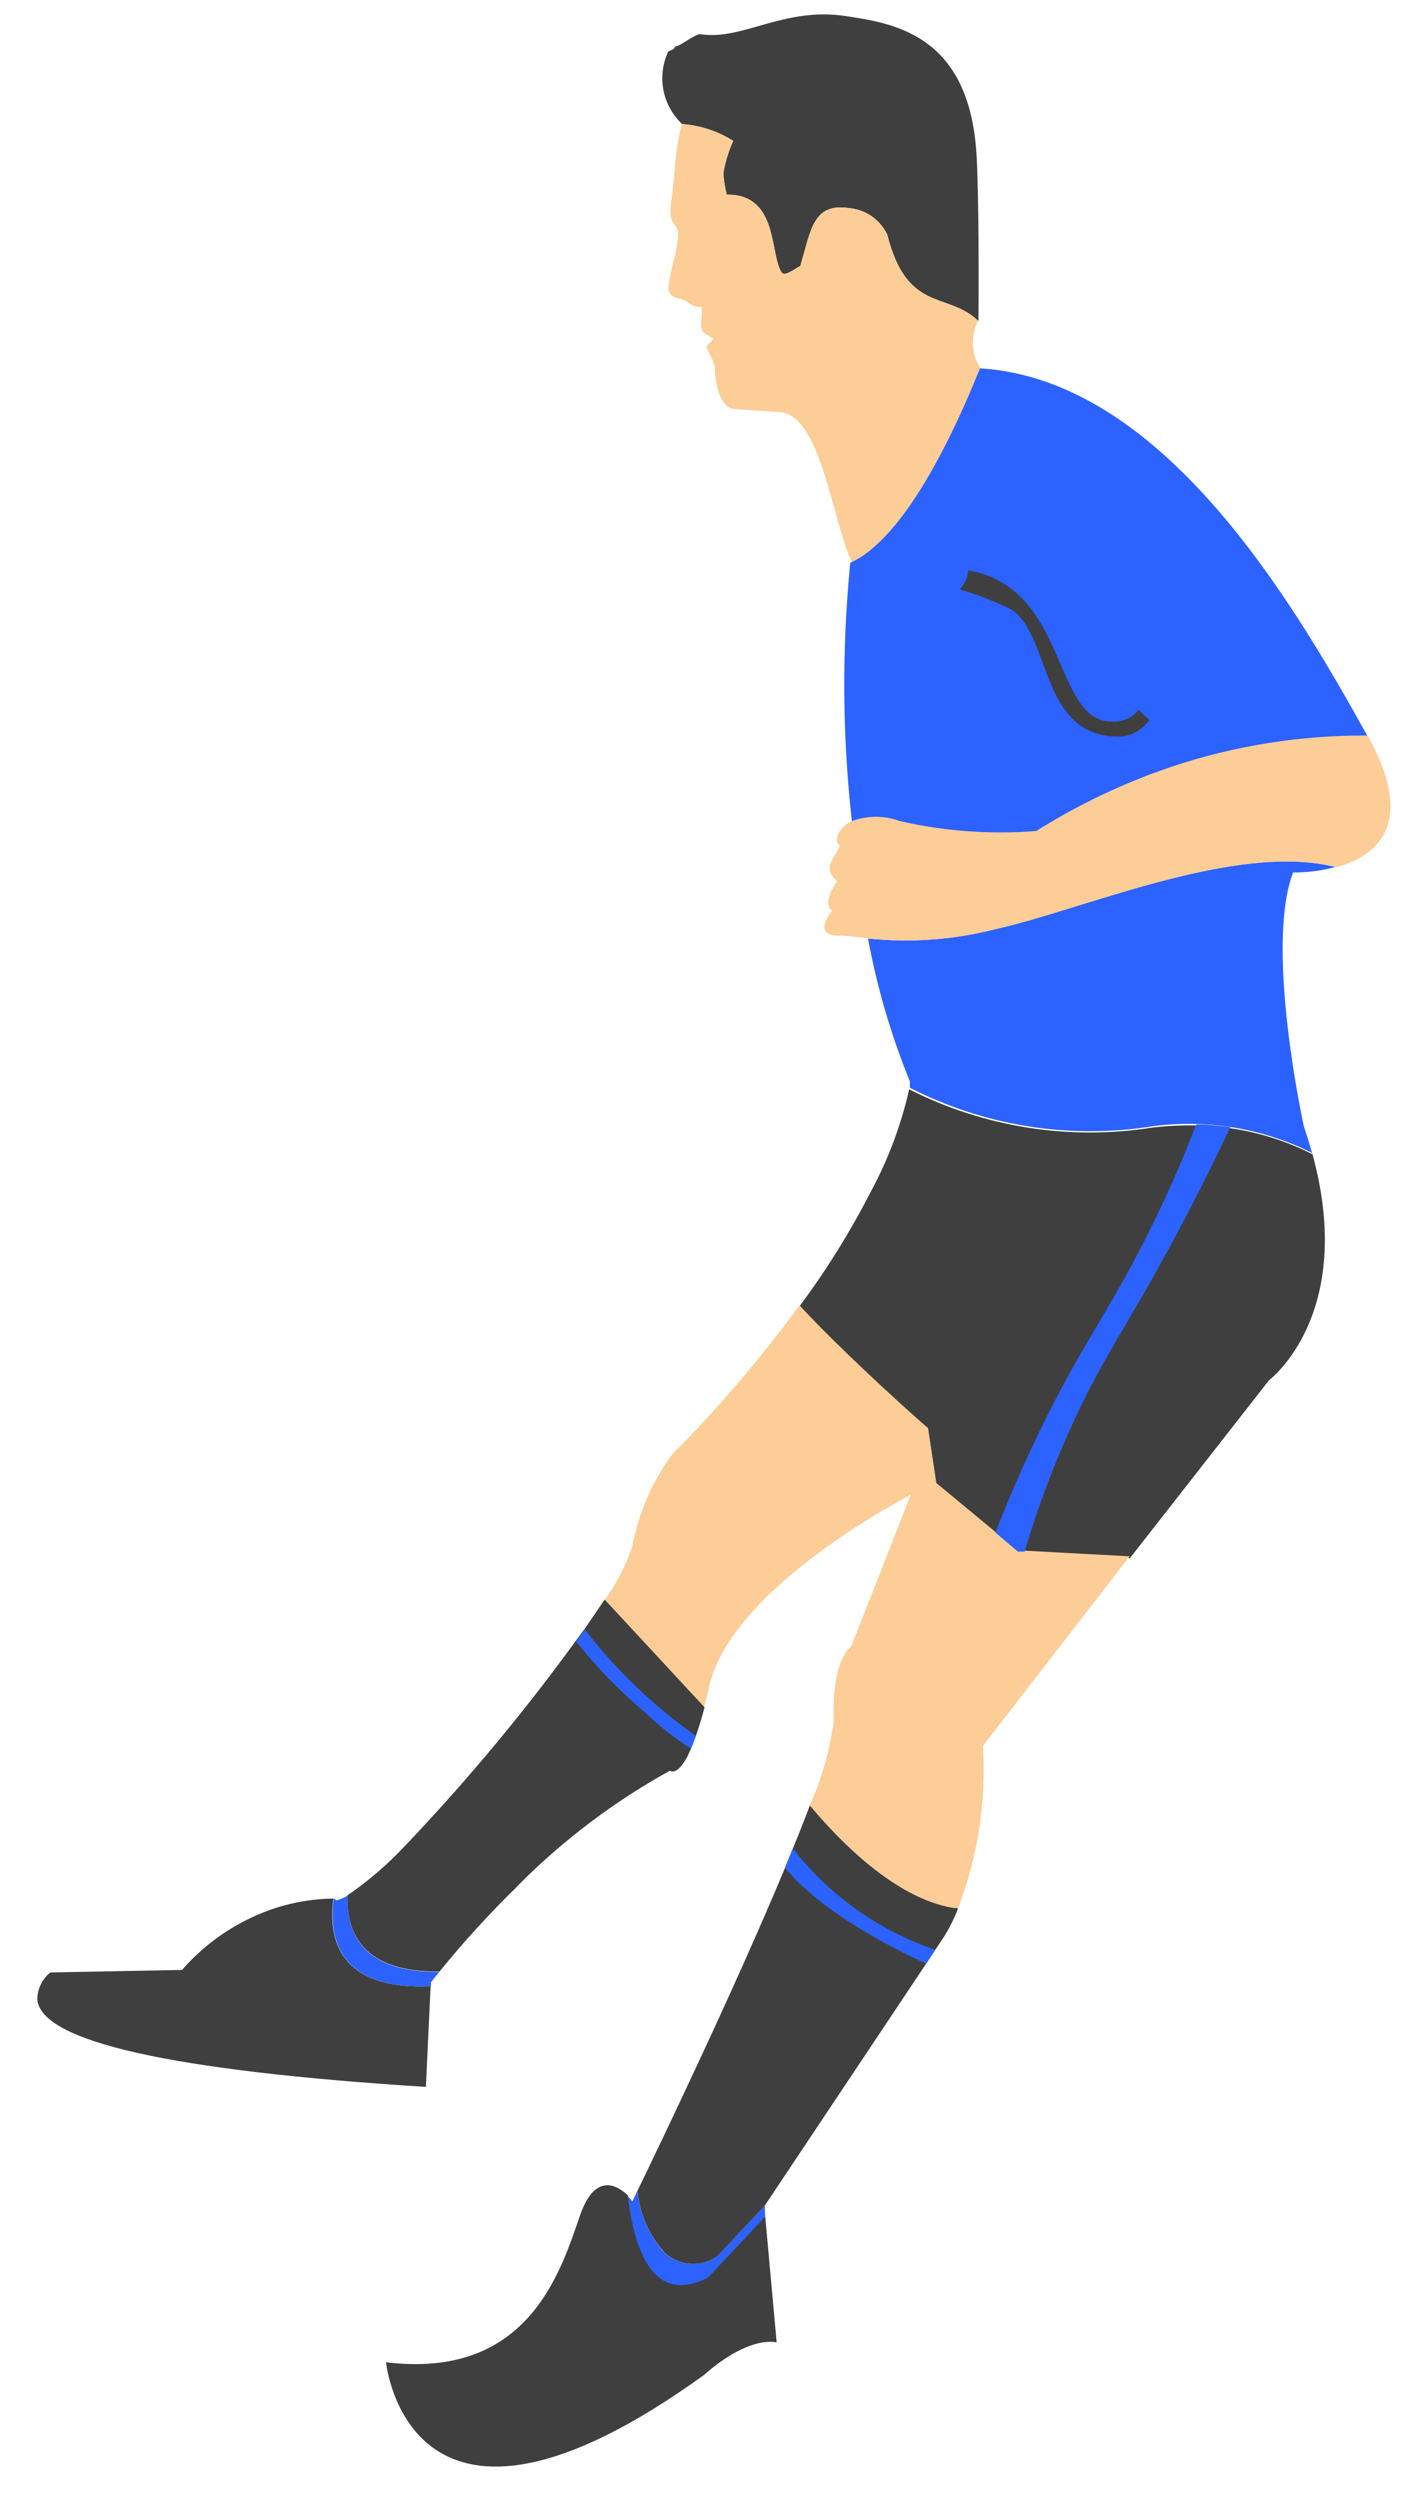 <svg width="24" height="42" viewBox="0 0 24 42" fill="none" xmlns="http://www.w3.org/2000/svg">
<path d="M21.329 23.187L18.991 26.176L17.207 26.082H17.094L16.718 25.762L15.732 24.937L15.592 24.015L15.434 23.876C15.058 23.541 14.098 22.671 13.432 21.952C13.882 21.349 14.281 20.709 14.625 20.04C14.922 19.493 15.143 18.908 15.28 18.301C16.538 18.938 17.964 19.163 19.357 18.945C19.607 18.915 19.858 18.902 20.11 18.907C20.304 18.909 20.497 18.926 20.689 18.956C21.167 19.026 21.629 19.174 22.059 19.392C22.797 22.091 21.329 23.187 21.329 23.187Z" fill="#3F3F3F"/>
<path d="M21.913 18.922C21.966 19.076 22.011 19.227 22.052 19.37C21.222 18.954 20.285 18.798 19.365 18.922C17.973 19.143 16.546 18.917 15.292 18.274C15.292 18.207 15.292 18.169 15.292 18.169C14.977 17.394 14.741 16.59 14.588 15.767C15.306 15.841 16.031 15.787 16.73 15.605C18.19 15.282 20.758 14.141 22.444 14.566C22.212 14.628 21.973 14.659 21.733 14.657C21.251 15.91 21.913 18.922 21.913 18.922Z" fill="#2C62FF"/>
<path d="M16.52 29.331C16.578 30.263 16.434 31.196 16.098 32.068C15.093 31.939 14.122 30.938 13.61 30.332C13.812 29.881 13.948 29.403 14.013 28.913C13.971 27.87 14.306 27.66 14.306 27.66L15.308 25.111C15.308 25.111 12.296 26.654 11.92 28.329C11.89 28.457 11.863 28.578 11.833 28.683L10.154 26.892C10.356 26.616 10.514 26.311 10.625 25.988C10.729 25.429 10.956 24.9 11.291 24.441C12.068 23.659 12.785 22.819 13.437 21.93C14.103 22.649 15.063 23.519 15.439 23.854L15.598 23.993L15.737 24.915L17.103 26.045L18.985 26.146L16.52 29.331Z" fill="#FCCD97"/>
<path d="M7.385 33.126C7.291 33.239 7.242 33.306 7.242 33.306V33.37C5.736 33.434 5.514 32.617 5.608 31.895L5.657 31.925C5.723 31.908 5.785 31.882 5.842 31.846C5.819 32.482 6.102 33.144 7.385 33.126Z" fill="#2C62FF"/>
<path d="M11.841 28.683C11.792 28.871 11.743 29.029 11.698 29.157C11.653 29.285 11.642 29.308 11.616 29.372L11.552 29.511C11.375 29.846 11.258 29.748 11.258 29.748C10.326 30.263 9.472 30.907 8.721 31.661L8.687 31.698C8.227 32.147 7.793 32.622 7.388 33.121C6.105 33.14 5.818 32.478 5.841 31.841C6.207 31.59 6.542 31.299 6.842 30.972L6.865 30.949C7.876 29.882 8.817 28.751 9.681 27.561L9.831 27.358L10.162 26.873L10.211 26.925L11.841 28.683Z" fill="#3F3F3F"/>
<path d="M7.237 33.37L7.158 35.06C2.879 34.789 0.702 34.301 0.627 33.596C0.627 33.508 0.646 33.421 0.684 33.342C0.722 33.262 0.777 33.192 0.845 33.137L3.059 33.095C3.483 32.609 4.032 32.247 4.647 32.049C4.957 31.952 5.279 31.9 5.603 31.895C5.509 32.602 5.72 33.434 7.237 33.37Z" fill="#3F3F3F"/>
<path d="M12.86 37.255L11.9 38.279C10.963 38.761 10.651 37.782 10.553 36.901C10.581 36.926 10.606 36.954 10.628 36.984L10.711 36.807C10.75 37.175 10.896 37.523 11.133 37.808L11.159 37.835C11.276 37.95 11.43 38.02 11.594 38.032C11.758 38.045 11.921 37.999 12.055 37.903L12.853 37.052L12.86 37.255Z" fill="#2C62FF"/>
<path d="M16.1 32.068C16.035 32.237 15.953 32.4 15.855 32.553L15.719 32.757L15.565 32.99L13.013 36.815L12.855 37.052L12.057 37.903C11.923 37.999 11.76 38.045 11.596 38.032C11.432 38.02 11.278 37.95 11.161 37.835C10.907 37.548 10.75 37.188 10.713 36.807C11.052 36.107 12.332 33.449 13.194 31.379L13.325 31.055C13.431 30.803 13.525 30.558 13.611 30.332C14.112 30.931 15.042 31.887 16.017 32.053C16.037 32.057 16.057 32.057 16.077 32.053L16.1 32.068Z" fill="#3F3F3F"/>
<path d="M13.053 39.351C12.507 39.264 11.841 39.893 11.841 39.893C6.865 43.488 6.488 39.686 6.488 39.686C8.871 39.976 9.417 38.18 9.748 37.22C10.008 36.467 10.396 36.731 10.554 36.885C10.652 37.766 10.964 38.745 11.901 38.263L12.861 37.239L13.053 39.351Z" fill="#3F3F3F"/>
<path d="M22.462 14.568C20.775 14.142 18.208 15.283 16.747 15.607C16.049 15.788 15.323 15.842 14.605 15.768C14.437 15.741 14.268 15.725 14.097 15.719C13.627 15.719 13.988 15.298 13.988 15.298C13.792 15.189 14.071 14.801 14.071 14.801C13.736 14.549 14.184 14.27 14.097 14.187C14.011 14.104 14.097 13.905 14.319 13.788C14.58 13.691 14.868 13.691 15.129 13.788C15.879 13.959 16.651 14.015 17.417 13.954C18.138 13.502 18.91 13.137 19.717 12.866C20.77 12.517 21.872 12.343 22.981 12.35C22.987 12.365 22.994 12.379 23.004 12.392C23.82 13.882 23.101 14.394 22.462 14.568Z" fill="#FCCD97"/>
<path d="M15.719 32.756C14.772 32.435 13.939 31.843 13.325 31.054L13.193 31.378C13.815 32.131 14.981 32.722 15.565 32.989L15.719 32.756Z" fill="#2C62FF"/>
<path d="M11.694 29.162C11.664 29.244 11.637 29.312 11.611 29.376C11.342 29.203 11.09 29.005 10.858 28.785C10.501 28.483 10.169 28.154 9.864 27.799C9.815 27.739 9.759 27.663 9.68 27.581L9.83 27.377L9.988 27.577C10.483 28.179 11.057 28.712 11.694 29.162Z" fill="#2C62FF"/>
<path d="M11.345 0.782C11.431 0.782 11.684 0.564 11.774 0.575C12.482 0.684 13.171 0.112 14.213 0.27C15.011 0.39 16.223 0.575 16.4 2.438C16.445 2.886 16.453 4.32 16.445 5.397L16.419 5.371C15.907 4.904 15.241 5.246 14.913 3.944C14.854 3.819 14.763 3.712 14.65 3.633C14.536 3.555 14.404 3.507 14.266 3.496C13.66 3.406 13.63 3.872 13.449 4.475C13.408 4.475 13.193 4.663 13.137 4.576C12.933 4.271 13.088 3.259 12.214 3.27C12.185 3.153 12.166 3.033 12.158 2.913C12.188 2.724 12.244 2.54 12.324 2.367C12.065 2.204 11.77 2.107 11.465 2.084C11.308 1.937 11.199 1.746 11.154 1.535C11.109 1.324 11.13 1.105 11.213 0.906C11.228 0.827 11.319 0.865 11.345 0.782Z" fill="#3F3F3F"/>
<path d="M16.444 5.374V5.397L16.418 5.37C15.906 4.903 15.24 5.246 14.912 3.944C14.853 3.819 14.762 3.711 14.648 3.633C14.535 3.554 14.402 3.507 14.265 3.496C13.659 3.405 13.629 3.872 13.448 4.474C13.406 4.474 13.192 4.663 13.135 4.576C12.932 4.271 13.086 3.258 12.213 3.27C12.184 3.152 12.165 3.033 12.157 2.912C12.187 2.724 12.243 2.54 12.322 2.366C12.063 2.204 11.769 2.107 11.464 2.084C11.426 2.207 11.398 2.333 11.381 2.46C11.336 2.762 11.329 3.063 11.283 3.364C11.204 3.895 11.449 3.646 11.385 4.083C11.332 4.41 11.261 4.557 11.234 4.836C11.234 4.907 11.276 4.994 11.419 5.016C11.562 5.039 11.622 5.178 11.795 5.156C11.795 5.212 11.795 5.261 11.795 5.314C11.746 5.626 11.848 5.589 11.987 5.69C11.957 5.75 11.889 5.777 11.878 5.829C11.867 5.882 12.021 6.063 12.017 6.206C12.014 6.349 12.074 6.831 12.322 6.868C12.48 6.891 12.985 6.906 13.143 6.929C13.956 7.053 14.054 9.643 14.57 9.722C15.014 9.79 15.289 8.882 15.94 8.423C16.392 8.103 16.584 6.755 17.069 6.541C16.921 6.527 16.78 6.471 16.662 6.382C16.544 6.292 16.453 6.171 16.399 6.033C16.361 5.926 16.345 5.812 16.353 5.699C16.36 5.585 16.392 5.475 16.444 5.374Z" fill="#FCCD97"/>
<path d="M22.978 12.357C21.87 12.35 20.767 12.524 19.715 12.873C18.908 13.143 18.136 13.509 17.415 13.961C16.648 14.021 15.876 13.966 15.126 13.795C14.865 13.698 14.578 13.698 14.317 13.795C14.156 12.353 14.148 10.899 14.29 9.455C15.205 9.045 16.033 7.279 16.47 6.188C19.526 6.376 21.706 10.065 22.978 12.357Z" fill="#2C62FF"/>
<path d="M19.317 12.093C19.26 12.179 19.183 12.249 19.092 12.298C19.002 12.348 18.901 12.374 18.798 12.375C17.473 12.375 17.668 10.67 16.994 10.237C16.715 10.1 16.424 9.987 16.125 9.902C16.205 9.825 16.255 9.722 16.268 9.612C16.27 9.602 16.27 9.592 16.268 9.582C17.962 9.864 17.687 12.123 18.685 12.123C18.771 12.13 18.857 12.115 18.936 12.08C19.015 12.046 19.084 11.992 19.137 11.923C19.189 11.984 19.253 12.036 19.317 12.093Z" fill="#3F3F3F"/>
<path d="M20.679 18.934C20.468 19.382 20.118 20.104 19.644 20.978C18.925 22.299 18.56 22.781 18.078 23.808C17.736 24.539 17.449 25.294 17.22 26.067H17.107L16.73 25.747C17.019 25.002 17.347 24.273 17.713 23.564C18.323 22.389 18.718 21.889 19.324 20.665C19.701 19.912 19.949 19.295 20.103 18.892C20.19 18.885 20.291 18.892 20.679 18.934Z" fill="#2C62FF"/>
</svg>
